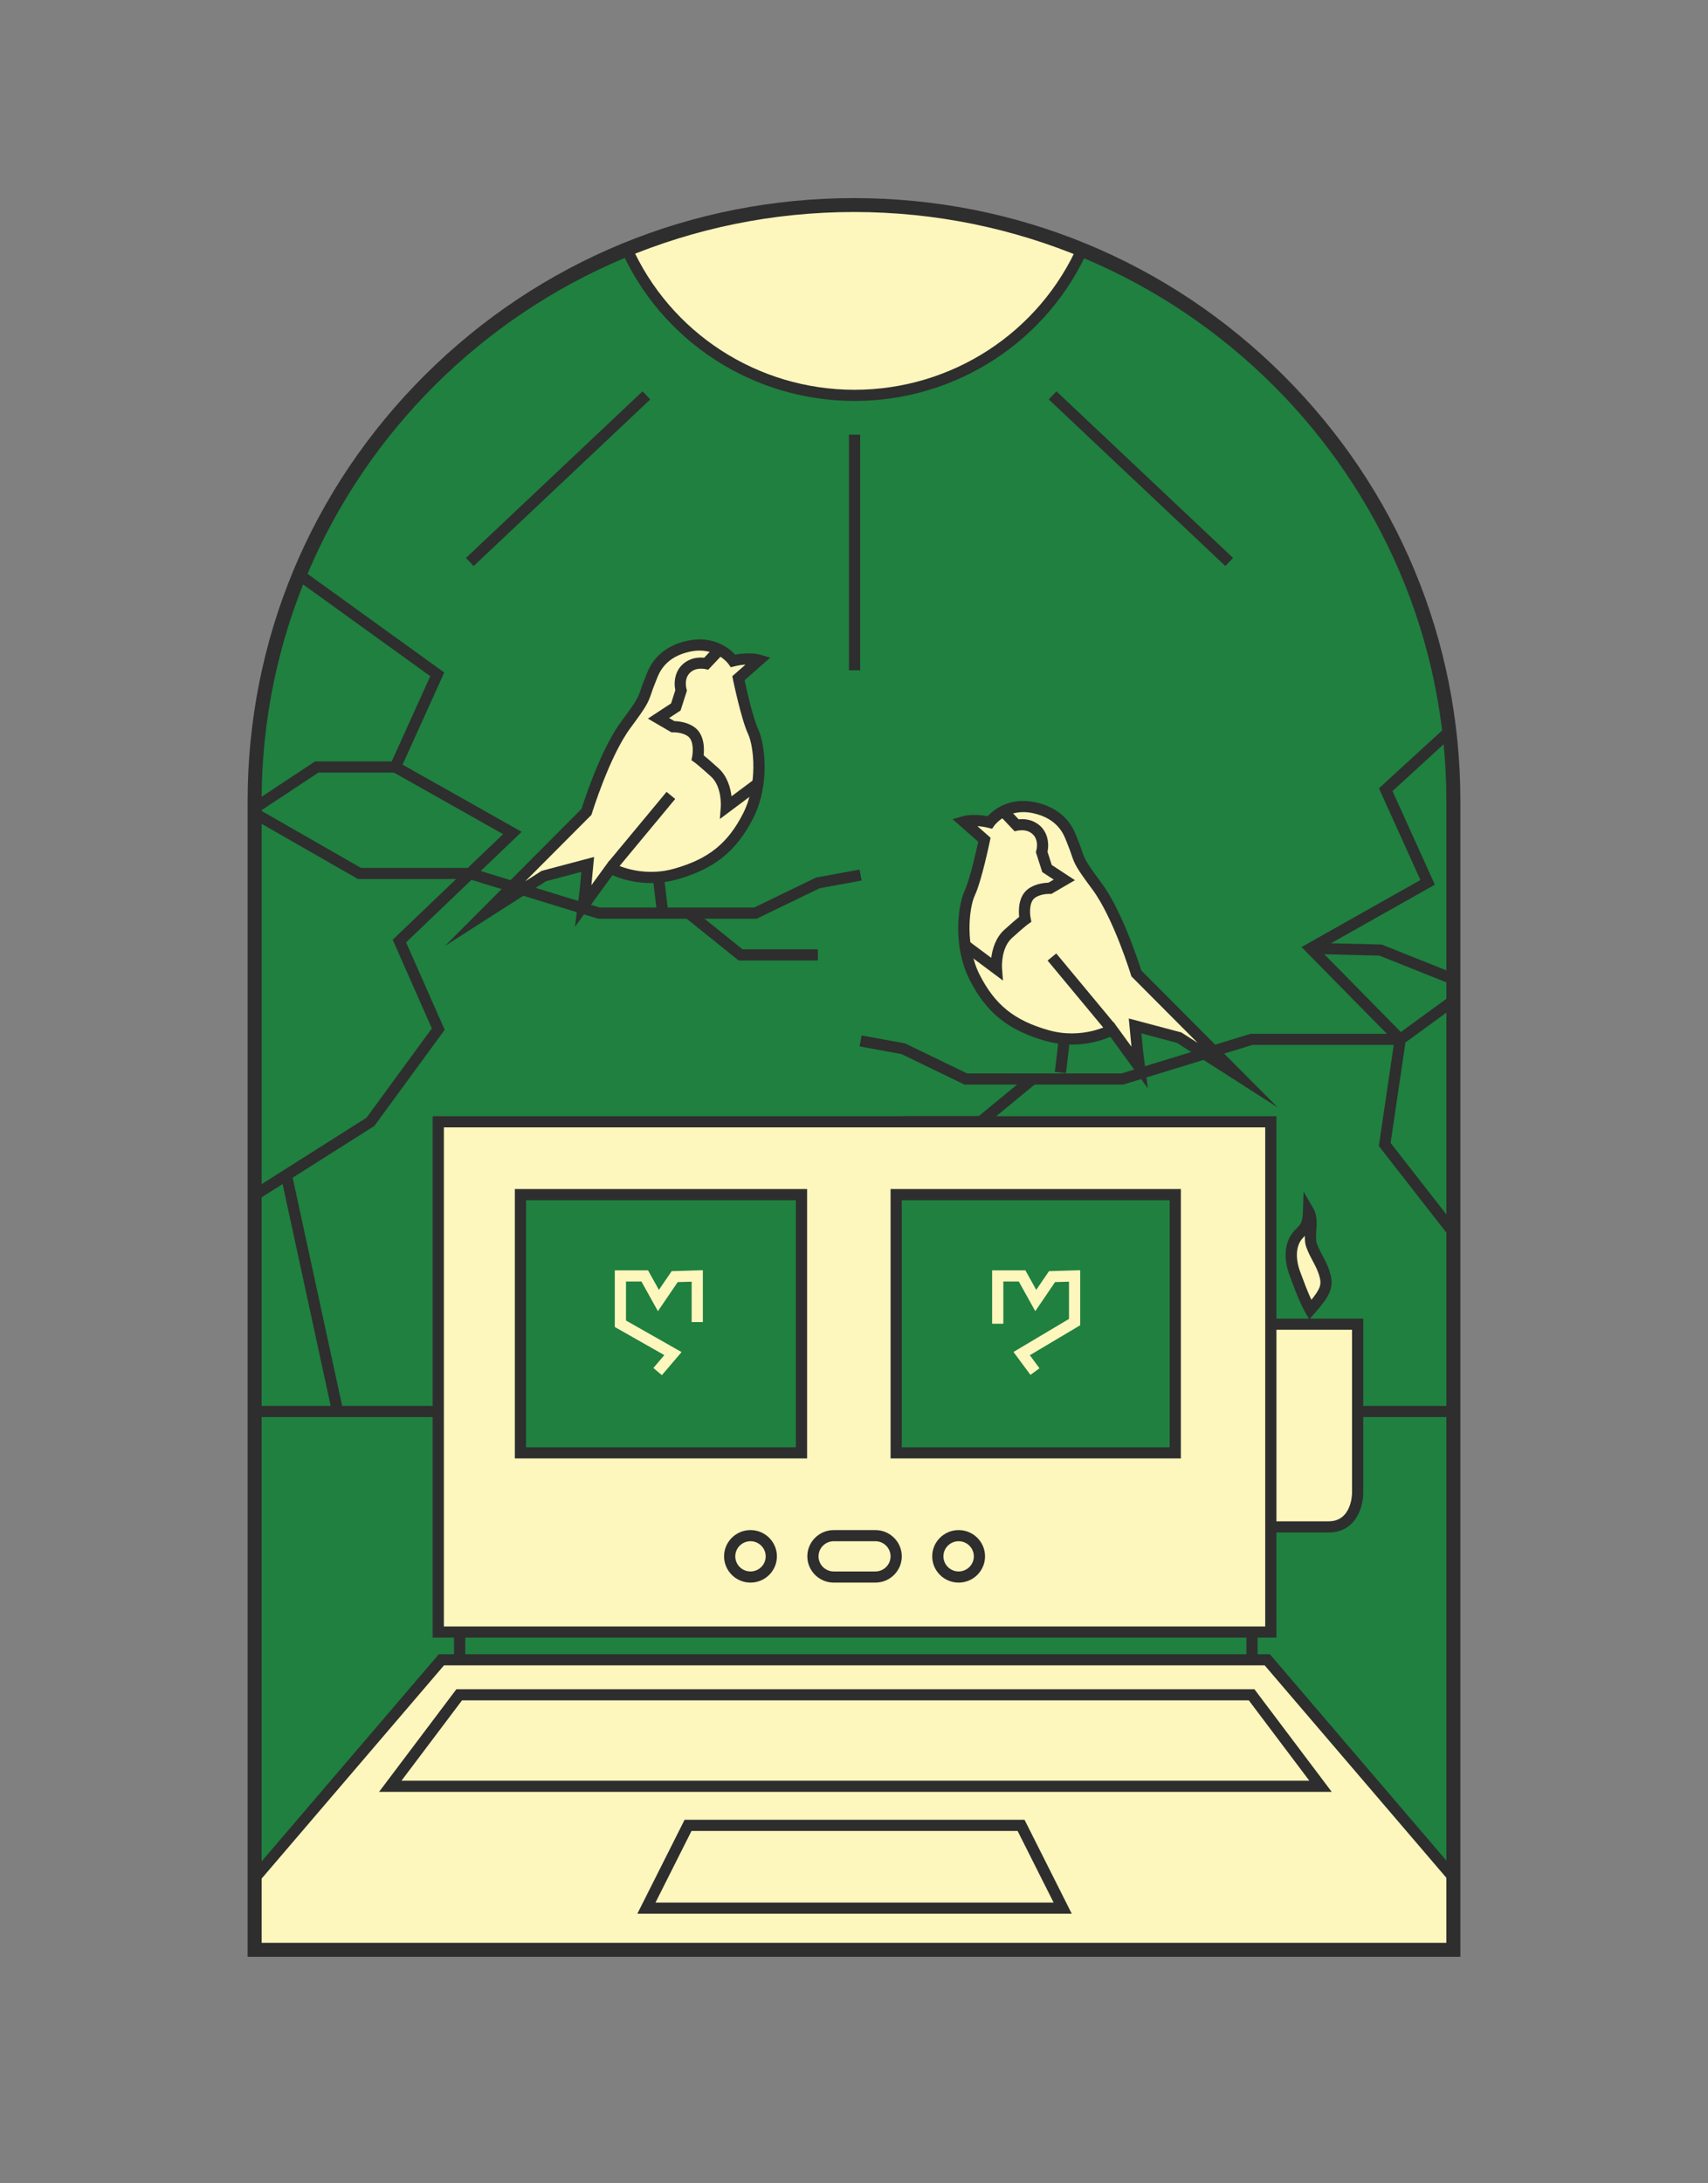 <?xml version="1.0" encoding="utf-8"?>
<!-- Generator: Adobe Illustrator 26.1.0, SVG Export Plug-In . SVG Version: 6.00 Build 0)  -->
<svg version="1.1" id="Значок_колір" xmlns="http://www.w3.org/2000/svg" xmlns:xlink="http://www.w3.org/1999/xlink"
	 x="0px" y="0px" viewBox="0 0 845 1080" style="enable-background:new 0 0 845 1080;" xml:space="preserve">
<rect x="0" y="0" width="845" height="1080" fill="#808080" stroke="none"/>
<g>
	<g>
		<defs>
			<path id="SVGID_1_" d="M719.52,964.41H126.38V397.28c0-163.31,132.39-295.7,295.7-295.7h1.75c163.31,0,295.7,132.39,295.7,295.7
				V964.41z"/>
		</defs>
		<clipPath id="SVGID_00000157290069529739833290000002263197650774088339_">
			<use xlink:href="#SVGID_1_"  style="overflow:visible;"/>
		</clipPath>
		<g style="clip-path:url(#SVGID_00000157290069529739833290000002263197650774088339_);">
			<path style="fill:#1F8040;" d="M719.52,964.41H126.38V396.48c0-162.86,132.75-294.89,296.5-294.89h0.13
				c163.75,0,296.5,132.03,296.5,294.89V964.41z"/>
		</g>
		<g style="clip-path:url(#SVGID_00000157290069529739833290000002263197650774088339_);">
			<path style="fill:#FDF6BD;" d="M536.22,121.52c-18.98,43.58-62.63,74.07-113.44,74.07c-50.81,0-94.46-30.49-113.44-74.07v-24.6
				h231.65L536.22,121.52z"/>
			<path style="fill:#2E2E2E;" d="M422.77,198.34c-50.42,0-95.95-29.72-115.99-75.73l-0.23-0.52V94.16h237.78l-5.58,28.45
				C518.72,168.62,473.19,198.34,422.77,198.34z M312.1,120.94c19.28,43.69,62.65,71.88,110.67,71.88
				c48.11,0,91.56-28.3,110.78-72.13l4.07-21.03H312.1V120.94z"/>
		</g>
		<g style="clip-path:url(#SVGID_00000157290069529739833290000002263197650774088339_);">
			<rect x="420" y="215.01" style="fill:#2E2E2E;" width="5.54" height="116.57"/>
		</g>
		<g style="clip-path:url(#SVGID_00000157290069529739833290000002263197650774088339_);">
			<polygon style="fill:#2E2E2E;" points="234.33,280.01 230.52,276.01 317.9,193.58 321.71,197.58 			"/>
		</g>
		<g style="clip-path:url(#SVGID_00000157290069529739833290000002263197650774088339_);">
			<polygon style="fill:#2E2E2E;" points="606.22,280.01 518.84,197.58 522.65,193.58 610.03,276.01 			"/>
		</g>
		<g style="clip-path:url(#SVGID_00000157290069529739833290000002263197650774088339_);">
			<rect x="672.96" y="695.5" style="fill:#2E2E2E;" width="46.56" height="5.51"/>
		</g>
		<g style="clip-path:url(#SVGID_00000157290069529739833290000002263197650774088339_);">
			<rect x="126.38" y="695.5" style="fill:#2E2E2E;" width="90.45" height="5.51"/>
		</g>
		<g style="clip-path:url(#SVGID_00000157290069529739833290000002263197650774088339_);">
			<polygon style="fill:#FDF6BD;" points="126.38,951.07 126.38,928.63 218.36,821.09 626.96,821.09 719.52,929.31 719.52,953.4 
				719.52,964.41 126.38,964.41 			"/>
			<g>
				<path style="fill:#2E2E2E;" d="M722.29,967.16H123.61v-39.54l93.47-109.28h411.16l94.05,109.96V967.16z M129.15,961.65h587.6
					v-31.33l-91.07-106.47H219.65l-90.49,105.79V961.65z"/>
			</g>
		</g>
		<g style="clip-path:url(#SVGID_00000157290069529739833290000002263197650774088339_);">
			<path style="fill:#FDF6BD;" d="M628.72,655.07h42.95v83.56c0,0,0,16.71-14.32,16.71c-14.32,0-28.63,0-28.63,0"/>
			<g>
				<path style="fill:#2E2E2E;" d="M657.35,758.09h-28.63v-5.51h28.63c11.34,0,11.54-13.39,11.54-13.96v-80.8h-40.17v-5.51h45.72
					v86.32C674.43,745.36,670.86,758.09,657.35,758.09z"/>
			</g>
		</g>
		<g style="clip-path:url(#SVGID_00000157290069529739833290000002263197650774088339_);">
			<g>
				<rect x="216.83" y="554.94" style="fill:#FDF6BD;" width="411.88" height="252.4"/>
			</g>
			<g>
				<path style="fill:#2E2E2E;" d="M631.49,810.11H214.06V552.19h417.43V810.11z M219.6,804.59h406.34V557.7H219.6V804.59z"/>
			</g>
		</g>
		<g style="clip-path:url(#SVGID_00000157290069529739833290000002263197650774088339_);">
			<path style="fill:#FDF6BD;" d="M645.59,607.05c-1.05,1.61-2.6,2.84-3.8,4.35c-4.05,5.1-3.43,12.51-1.17,18.6
				s4.6,12.61,7.61,17.94c7.01-7.95,8.73-11.3,7.42-16.49c-1.61-6.39-4.48-9.22-6.77-15.4c-1.69-4.55,1.26-12.15-1.5-16.88
				C647.28,601.9,647.14,604.68,645.59,607.05z"/>
			<g>
				<path style="fill:#2E2E2E;" d="M647.72,652.69l-1.92-3.4c-2.92-5.18-5.17-11.26-7.35-17.15l-0.44-1.18
					c-3.1-8.34-2.51-16.09,1.6-21.26c0.58-0.74,1.2-1.37,1.8-1.99c0.71-0.73,1.38-1.43,1.85-2.15l0,0c1.1-1.68,1.25-3.83,1.34-6.47
					l0.31-9.59l4.85,8.29c1.96,3.34,1.7,7.45,1.46,11.07c-0.15,2.34-0.3,4.76,0.24,6.24c0.92,2.47,1.96,4.42,2.96,6.3
					c1.42,2.66,2.89,5.4,3.89,9.39c1.67,6.61-1,11.01-8.03,18.98L647.72,652.69z M645.56,611.37c-0.05,0.05-0.1,0.1-0.15,0.15
					c-0.53,0.55-1.03,1.06-1.45,1.59c-2.84,3.58-3.12,9.54-0.75,15.94l0.44,1.18c1.61,4.33,3.25,8.78,5.14,12.77
					c4.48-5.48,4.96-7.71,4.16-10.89c-0.84-3.33-2.03-5.56-3.41-8.14c-1.09-2.04-2.22-4.16-3.27-6.98
					C645.63,615.27,645.51,613.34,645.56,611.37z"/>
			</g>
		</g>
		<g style="clip-path:url(#SVGID_00000157290069529739833290000002263197650774088339_);">
			<rect x="257.48" y="590.98" style="fill:#1F8040;" width="139.05" height="127.75"/>
			<path style="fill:#2E2E2E;" d="M399.3,721.48H254.71V588.22H399.3V721.48z M260.25,715.97h133.5V593.74h-133.5V715.97z"/>
		</g>
		<g style="clip-path:url(#SVGID_00000157290069529739833290000002263197650774088339_);">
			<rect x="443.37" y="590.98" style="fill:#1F8040;" width="138.07" height="127.75"/>
			<path style="fill:#2E2E2E;" d="M584.21,721.48H440.6V588.22h143.61V721.48z M446.14,715.97h132.53V593.74H446.14V715.97z"/>
		</g>
		<g style="clip-path:url(#SVGID_00000157290069529739833290000002263197650774088339_);">
			<g>
				<path style="fill:#2E2E2E;" d="M433.08,782.9h-20.6c-7.2,0-13.07-5.83-13.07-12.99c0-7.16,5.86-12.99,13.07-12.99h20.6
					c7.2,0,13.06,5.83,13.06,12.99C446.14,777.08,440.28,782.9,433.08,782.9z M412.47,762.43c-4.15,0-7.52,3.36-7.52,7.48
					c0,4.12,3.37,7.48,7.52,7.48h20.6c4.15,0,7.52-3.36,7.52-7.48c0-4.12-3.37-7.48-7.52-7.48H412.47z"/>
			</g>
		</g>
		<g style="clip-path:url(#SVGID_00000157290069529739833290000002263197650774088339_);">
			<path style="fill:#2E2E2E;" d="M371.29,782.9c-7.21,0-13.07-5.83-13.07-12.99c0-7.16,5.86-12.99,13.07-12.99
				c7.21,0,13.07,5.83,13.07,12.99C384.36,777.08,378.49,782.9,371.29,782.9z M371.29,762.43c-4.15,0-7.53,3.36-7.53,7.48
				c0,4.12,3.38,7.48,7.53,7.48c4.15,0,7.52-3.36,7.52-7.48C378.81,765.79,375.44,762.43,371.29,762.43z"/>
		</g>
		<g style="clip-path:url(#SVGID_00000157290069529739833290000002263197650774088339_);">
			<path style="fill:#2E2E2E;" d="M474.26,782.9c-7.21,0-13.07-5.83-13.07-12.99c0-7.16,5.86-12.99,13.07-12.99
				c7.21,0,13.07,5.83,13.07,12.99C487.33,777.08,481.47,782.9,474.26,782.9z M474.26,762.43c-4.15,0-7.52,3.36-7.52,7.48
				c0,4.12,3.38,7.48,7.52,7.48c4.15,0,7.53-3.36,7.53-7.48C481.78,765.79,478.41,762.43,474.26,762.43z"/>
		</g>
		<g style="clip-path:url(#SVGID_00000157290069529739833290000002263197650774088339_);">
			<rect x="224.62" y="807.35" style="fill:#2E2E2E;" width="5.54" height="13.75"/>
		</g>
		<g style="clip-path:url(#SVGID_00000157290069529739833290000002263197650774088339_);">
			<rect x="616.65" y="807.35" style="fill:#2E2E2E;" width="5.54" height="13.75"/>
		</g>
		<g style="clip-path:url(#SVGID_00000157290069529739833290000002263197650774088339_);">
			<polygon style="fill:#1F8040;" points="147.21,283.72 216.33,333.59 195.6,379.42 253.5,412.06 197.6,465.53 216.83,509.09 
				183.28,554.94 126.38,590.98 126.38,344.72 			"/>
			<path style="fill:#2E2E2E;" d="M123.61,596V344.27l22.19-64.97l73.98,53.38l-20.62,45.59l58.93,33.22l-57.18,54.69l19.09,43.25
				l-34.79,47.56L123.61,596z M129.15,345.18v240.78l52.2-33.06l32.3-44.15l-19.37-43.87l54.61-52.24l-56.86-32.06l20.84-46.08
				l-64.25-46.35L129.15,345.18z"/>
		</g>
		<g style="clip-path:url(#SVGID_00000157290069529739833290000002263197650774088339_);">
			<polygon style="fill:#1F8040;" points="719.52,610.34 685.07,566.16 692.74,514.17 648.4,469.13 706.3,436.49 685.57,390.66 
				719.52,359.54 			"/>
			<path style="fill:#2E2E2E;" d="M722.29,618.39l-40.14-51.47l7.64-51.8l-45.9-46.62l58.83-33.17l-20.51-45.35l40.07-36.72V618.39z
				 M687.98,565.4l28.77,36.89V365.83l-27.83,25.51l20.94,46.31l-56.96,32.11l42.78,43.45L687.98,565.4z"/>
		</g>
		<g style="clip-path:url(#SVGID_00000157290069529739833290000002263197650774088339_);">
			<polygon style="fill:#FDF6BD;" points="525.74,943.93 319.8,943.93 340.4,902.99 505.15,902.99 			"/>
			<g>
				<path style="fill:#2E2E2E;" d="M530.23,946.69H315.32l23.37-46.46h168.18L530.23,946.69z M324.29,941.18h196.97l-17.82-35.43
					H342.11L324.29,941.18z"/>
			</g>
		</g>
		<g style="clip-path:url(#SVGID_00000157290069529739833290000002263197650774088339_);">
			<polygon style="fill:#FDF6BD;" points="653.3,883.65 193.09,883.65 227.18,838.4 619.21,838.4 			"/>
			<g>
				<path style="fill:#2E2E2E;" d="M658.84,886.41h-471.3l38.25-50.77h394.8L658.84,886.41z M198.63,880.89h449.13l-29.94-39.74
					H228.57L198.63,880.89z"/>
			</g>
		</g>
		<g style="clip-path:url(#SVGID_00000157290069529739833290000002263197650774088339_);">
			<polygon style="fill:#2E2E2E;" points="374.38,454.47 295.85,454.47 231.97,434.86 177.12,434.86 125,405 127.77,400.22 
				178.6,429.35 232.81,429.35 296.69,448.95 373.1,448.95 403.76,434.11 425.27,430.17 426.27,435.59 405.5,439.4 			"/>
		</g>
		<g style="clip-path:url(#SVGID_00000157290069529739833290000002263197650774088339_);">
			<polygon style="fill:#2E2E2E;" points="128.19,401.59 125.12,397 155.86,376.66 195.6,376.66 195.6,382.18 157.54,382.18 			"/>
		</g>
		<g style="clip-path:url(#SVGID_00000157290069529739833290000002263197650774088339_);">
			<polygon style="fill:#2E2E2E;" points="404.63,475.13 365.4,475.13 338.93,453.85 342.41,449.57 367.36,469.62 404.63,469.62 			
				"/>
		</g>
		<g style="clip-path:url(#SVGID_00000157290069529739833290000002263197650774088339_);">
			<polygon style="fill:#2E2E2E;" points="555.69,536.53 477.16,536.53 446.03,521.46 425.27,517.65 426.27,512.23 447.78,516.17 
				478.43,531.01 554.85,531.01 618.73,511.41 691.83,511.41 717.34,492.81 720.62,497.26 693.64,516.92 619.56,516.92 			"/>
		</g>
		<g style="clip-path:url(#SVGID_00000157290069529739833290000002263197650774088339_);">
			<polygon style="fill:#2E2E2E;" points="719.39,487.5 682.45,472.74 648.33,471.89 648.47,466.38 683.59,467.26 721.46,482.38 			
				"/>
		</g>
		<g style="clip-path:url(#SVGID_00000157290069529739833290000002263197650774088339_);">
			<polygon style="fill:#2E2E2E;" points="486.16,557.7 446.91,557.7 446.91,552.19 484.16,552.19 509.1,531.65 512.63,535.89 			
				"/>
		</g>
		<g style="clip-path:url(#SVGID_00000157290069529739833290000002263197650774088339_);">
			<polygon style="fill:#FDF6BD;" points="509.8,680.14 501.4,668.8 528.86,652.46 528.86,634.04 521.98,634.24 512.18,648.63 
				504.03,633.96 496.38,633.96 496.38,654.85 490.84,654.85 490.84,628.44 507.3,628.44 512.66,638.09 518.98,628.82 
				534.41,628.36 534.41,655.59 509.49,670.42 514.27,676.87 			"/>
		</g>
		<g style="clip-path:url(#SVGID_00000157290069529739833290000002263197650774088339_);">
			<polygon style="fill:#FDF6BD;" points="327.46,680.29 323.24,676.73 328.66,670.36 304.15,656.45 304.15,628.44 320.61,628.44 
				325.98,638.09 332.3,628.82 347.72,628.36 347.72,654.03 342.18,654.03 342.18,634.04 335.29,634.24 325.49,648.63 
				317.34,633.96 309.7,633.96 309.7,653.25 337.2,668.86 			"/>
		</g>
		
			<g id="Пташка_00000136378526735414844070000011541478898621357970_" style="clip-path:url(#SVGID_00000157290069529739833290000002263197650774088339_);">
			<g>
				<g>
					<path style="fill:#FDF6BD;" d="M290.52,401.23l-50.54,50.72L269,433.37l21.77-5.76l-1.25,13.11l-0.95,7.37l13.57-18.64
						c0,0,14.09,8.05,32.22,2.9c18.13-5.15,28.01-13.52,35.78-28.81c7.77-15.29,5.67-34.77,2.43-41.69
						c-3.24-6.92-7.26-26.35-7.26-26.35l10.17-8.94c0,0-5.18-1.56-12.79,0.37c0,0-7.36-10.47-22.09-7.25
						c-14.73,3.22-17.51,13.4-18.71,16.26c-4.41,10.55-1.13,7.56-12.14,22.37C298.75,373.12,290,402.09,290,402.09"/>
				</g>
				<g>
					<path style="fill:#2E2E2E;" d="M220.18,467.92l67.53-67.78c1.78-5.65,9.78-29.97,19.82-43.47c7.74-10.41,8.16-11.65,9.4-15.35
						c0.52-1.54,1.17-3.47,2.41-6.44c0.08-0.2,0.17-0.44,0.28-0.72c1.46-3.8,5.34-13.89,20.39-17.18
						c12.96-2.83,20.84,3.78,23.72,6.88c7.34-1.47,12.33-0.01,12.56,0.06l4.75,1.43l-12.68,11.15c1.02,4.7,4.18,18.75,6.72,24.19
						c3.33,7.13,6.03,27.37-2.47,44.09c-8.26,16.24-19.12,25-37.49,30.22c-14.94,4.24-27.22,0.1-32.1-2.05l-18.58,25.52l2.33-18.09
						l0.86-9.08l-17.5,4.63L220.18,467.92z M293.91,423.93l-1.33,13.97l8.79-12.07l2.16,1.24c0.12,0.07,13.36,7.38,30.08,2.64
						c16.94-4.81,26.49-12.49,34.07-27.4c7.2-14.16,5.41-32.82,2.39-39.28c-3.34-7.13-7.29-26.16-7.46-26.96l-0.32-1.56l6.52-5.73
						c-1.57,0.09-3.4,0.33-5.41,0.84l-1.86,0.47l-1.1-1.56c-0.25-0.35-6.58-8.9-19.23-6.14c-12.13,2.65-15.13,10.44-16.4,13.77
						c-0.13,0.33-0.24,0.62-0.34,0.86c-1.17,2.8-1.78,4.61-2.27,6.08c-1.51,4.48-2.29,6.24-10.2,16.88
						c-10.59,14.25-19.24,42.65-19.33,42.93l-0.06,0.15l-0.1,0.14l-32.69,32.81l8.07-5.17L293.91,423.93z"/>
				</g>
			</g>
			<g>
				<polygon style="fill:#2E2E2E;" points="324.96,450.97 323.18,435.92 328.69,435.27 330.47,450.32 				"/>
			</g>
			<g>
				<polygon style="fill:#2E2E2E;" points="305.22,429.97 300.94,426.46 329.77,391.73 334.04,395.24 				"/>
			</g>
			<g>
				<path style="fill:#2E2E2E;" d="M356.13,405.15l0.47-6.07c0.01-0.09,0.66-9.93-4.85-14.93c-6.25-5.66-8.11-6.98-8.19-7.03
					l-1.49-1.04l0.36-1.78c0.41-2,0.86-7.71-1.94-9.94c-2.81-2.23-7.42-2.09-7.47-2.09l-0.81,0.03l-11.68-6.81l11.47-7.52l2.09-6.52
					c-0.85-4.08-0.4-11.43,6.73-14.89c2.78-1.34,5.77-1.37,7.57-1.2l4.71-4.99l4.04,3.77l-6.77,7.17l-1.54-0.34
					c-0.02,0-3.16-0.64-5.59,0.54c-5.28,2.56-3.8,8.61-3.61,9.29l0.22,0.79l-0.24,0.79l-2.92,9.11l-5.67,3.71l2.64,1.54
					c1.95,0.05,6.74,0.48,10.28,3.29c4.6,3.65,4.51,10.41,4.17,13.61c1.27,1.03,3.55,2.95,7.36,6.41c4.36,3.95,5.91,9.66,6.44,13.87
					l11.33-8.45l3.33,4.41L356.13,405.15z"/>
			</g>
		</g>
		<g style="clip-path:url(#SVGID_00000157290069529739833290000002263197650774088339_);">
			<polygon style="fill:#2E2E2E;" points="164.33,698.84 138.97,581.87 144.39,580.71 169.75,697.67 			"/>
		</g>
		
			<g id="Пташка_00000004515549869565383050000010525280468771759287_" style="clip-path:url(#SVGID_00000157290069529739833290000002263197650774088339_);">
			<g>
				<g>
					<path style="fill:#FDF6BD;" d="M561.8,481.16l50.54,50.72l-29.02-18.59l-21.77-5.76l1.25,13.11l0.95,7.37l-13.57-18.64
						c0,0-14.09,8.05-32.22,2.9c-18.13-5.15-28.01-13.52-35.78-28.81c-7.77-15.29-5.67-34.77-2.43-41.69
						c3.24-6.92,7.26-26.35,7.26-26.35l-10.17-8.94c0,0,5.18-1.56,12.79,0.37c0,0,7.36-10.47,22.09-7.25
						c14.73,3.22,17.51,13.4,18.71,16.26c4.41,10.55,1.13,7.57,12.14,22.37c11.01,14.81,19.75,43.78,19.75,43.78"/>
				</g>
				<g>
					<path style="fill:#2E2E2E;" d="M582.19,515.85l-17.5-4.63l0.86,9.08l2.33,18.09l-18.58-25.52c-4.89,2.15-17.17,6.29-32.1,2.05
						c-18.38-5.22-29.24-13.97-37.49-30.22c-8.5-16.72-5.8-36.97-2.47-44.09c2.55-5.44,5.71-19.49,6.72-24.19l-12.68-11.15
						l4.75-1.43c0.22-0.07,5.22-1.53,12.56-0.06c2.88-3.1,10.76-9.71,23.72-6.88c15.05,3.29,18.93,13.38,20.39,17.18
						c0.11,0.27,0.2,0.51,0.28,0.72c1.24,2.97,1.89,4.9,2.41,6.44c1.25,3.7,1.66,4.94,9.4,15.35c10.04,13.5,18.04,37.82,19.82,43.47
						l67.53,67.78L582.19,515.85z M584.46,510.74l8.07,5.17l-32.69-32.81l-0.1-0.14l-0.06-0.15c-0.09-0.29-8.73-28.69-19.33-42.93
						c-7.91-10.64-8.7-12.4-10.2-16.88c-0.49-1.46-1.1-3.28-2.27-6.08c-0.1-0.24-0.21-0.53-0.34-0.86
						c-1.28-3.33-4.27-11.12-16.4-13.77c-12.65-2.76-18.97,5.78-19.23,6.14l-1.1,1.56l-1.86-0.47c-2.02-0.51-3.85-0.75-5.41-0.84
						l6.52,5.73l-0.32,1.56c-0.17,0.81-4.12,19.83-7.46,26.96c-3.02,6.46-4.81,25.12,2.39,39.28c7.58,14.91,17.13,22.59,34.07,27.4
						c16.72,4.75,29.95-2.57,30.08-2.64l2.16-1.24l8.79,12.07l-1.33-13.97L584.46,510.74z"/>
				</g>
			</g>
			<g>
				<polygon style="fill:#2E2E2E;" points="527.37,530.89 521.86,530.25 523.64,515.2 529.14,515.85 				"/>
			</g>
			<g>
				<polygon style="fill:#2E2E2E;" points="547.11,509.89 551.39,506.38 522.56,471.66 518.28,475.17 				"/>
			</g>
			<g>
				<path style="fill:#2E2E2E;" d="M496.2,485.08l-0.47-6.07c-0.01-0.09-0.66-9.93,4.85-14.93c6.25-5.66,8.11-6.98,8.19-7.03
					l1.49-1.04l-0.36-1.78c-0.41-2-0.86-7.71,1.94-9.94c2.81-2.23,7.42-2.09,7.47-2.09l0.81,0.03l11.68-6.81l-11.47-7.52l-2.09-6.52
					c0.85-4.08,0.4-11.43-6.73-14.89c-2.78-1.34-5.77-1.37-7.57-1.2l-4.71-4.99l-4.04,3.77l6.77,7.17l1.54-0.34
					c0.02,0,3.16-0.64,5.59,0.54c5.28,2.56,3.8,8.61,3.61,9.29l-0.22,0.79l0.24,0.79l2.92,9.11l5.67,3.71l-2.64,1.54
					c-1.95,0.05-6.74,0.48-10.28,3.29c-4.6,3.65-4.51,10.41-4.17,13.61c-1.27,1.03-3.55,2.95-7.37,6.41
					c-4.36,3.95-5.91,9.66-6.44,13.87l-11.33-8.45l-3.33,4.41L496.2,485.08z"/>
			</g>
		</g>
	</g>
	<g>
		<path style="fill:#2E2E2E;" d="M722.5,968h-600V396.36c0-79.7,31.21-154.62,87.87-210.98C267.03,129.03,342.37,98,422.5,98
			c80.13,0,155.47,31.04,212.13,87.39c56.66,56.35,87.87,131.28,87.87,210.98V968z M129.43,961.1h586.14V396.36
			c0-160.72-131.47-291.48-293.07-291.48c-161.6,0-293.07,130.76-293.07,291.48V961.1z"/>
	</g>
</g>
</svg>

